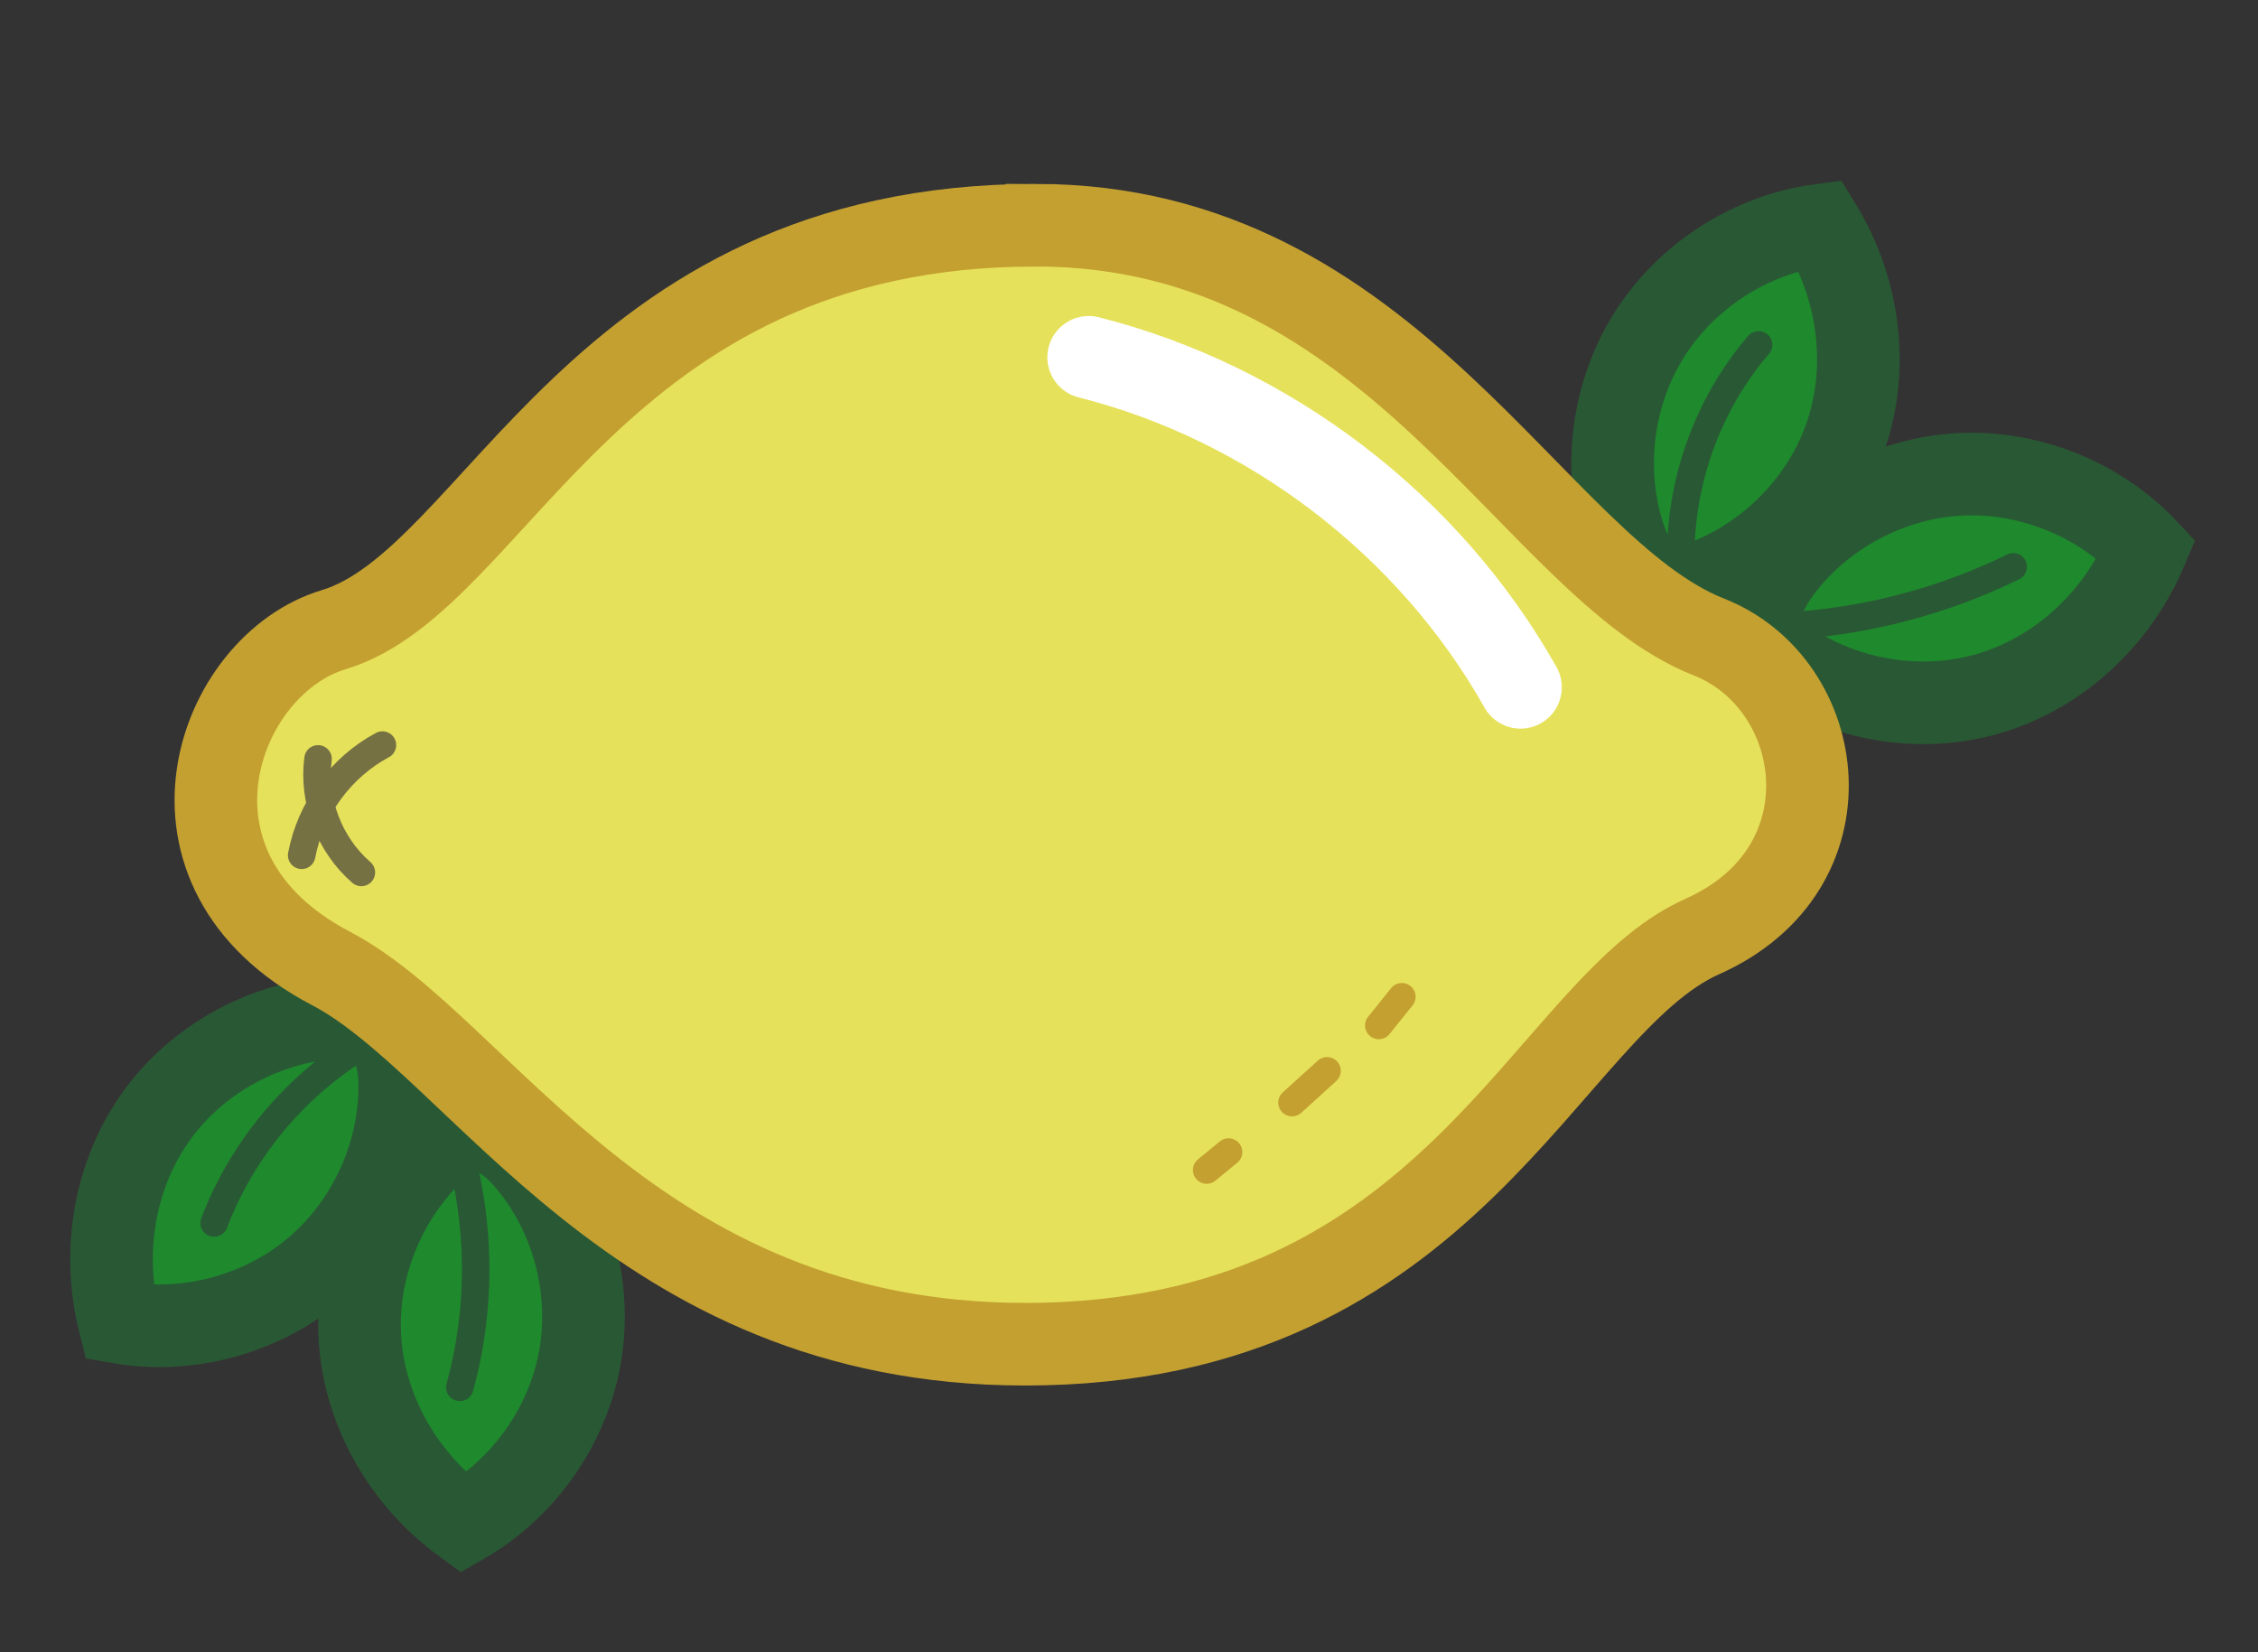 <?xml version="1.0" encoding="UTF-8"?><svg id="e" xmlns="http://www.w3.org/2000/svg" viewBox="0 0 410 300"><rect x="0" y="0" width="410" height="300" fill="#333333" stroke="none"/><defs><style>.w,.x,.y,.z,.aa,.ab{stroke-linecap:round;stroke-miterlimit:10;}.w,.y,.z{stroke-width:5px;}.w,.y,.z,.ab{fill:none;}.w,.aa{stroke:#c4a031;}.x{fill:#1e8a2d;}.x,.y{stroke:#295934;}.x,.aa,.ab{stroke-width:15px;}.z{stroke:#757143;}.aa{fill:#e6e15a;}.ab{stroke:#fff;}</style></defs><path class="x" d="m306.109,106.651c12.912-3.691,23.841-13.739,28.6-26.297,4.759-12.558,3.236-27.325-4.195-39.462-12.449,1.651-24.027,8.996-30.825,19.555s-8.691,24.139-5.04,36.155c.827,2.723,1.972,5.44,3.979,7.457s5.054,3.286,7.481,2.592Z"/><path class="x" d="m322.105,118.322c10.535,8.328,25.073,11.334,38.048,7.866s24.074-13.326,29.588-26.445c-8.608-9.143-21.332-14.255-33.873-13.609s-24.672,7.038-32.296,17.017c-1.728,2.262-3.265,4.777-3.731,7.584s.283,6.021,2.263,7.587Z"/><path class="x" d="m64.652,184.666c-13.425-.345-26.861,5.97-35.162,16.526-8.302,10.556-11.27,25.102-7.814,38.907,12.372,2.153,25.619-1.388,35.266-9.427s15.521-20.429,15.635-32.986c.026-2.846-.252-5.78-1.564-8.306s-3.838-4.648-6.361-4.713Z"/><path class="x" d="m81.768,206.42c-10.544,8.317-16.839,21.762-16.474,35.187s7.381,26.508,18.863,34.914c10.89-6.254,18.813-17.445,21.092-29.794s-1.125-25.632-9.064-35.361c-1.799-2.205-3.889-4.284-6.513-5.388s-5.923-1.121-7.905.442Z"/><path class="y" d="m305.419,105.945c-1.402-15.519,3.733-31.525,13.903-43.331"/><path class="y" d="m315.952,113.803c17.087.418,34.261-3.351,49.603-10.885"/><path class="y" d="m38.884,222.064c5.708-15.06,17.286-27.806,31.73-34.93"/><path class="y" d="m83.491,251.9c4.077-14.786,3.817-30.74-.74-45.386"/><path class="aa" d="m188.073,40.892c-80.124,0-97.702,64.485-127.484,73.442-21.256,6.393-34.762,43.578-.491,61.506,27.414,14.341,54.756,68.231,126.065,68.231,77.841,0,94.355-61.311,122.918-74.018,27.701-12.324,22.8-45.889,1.194-54.4-31.908-12.568-57.076-74.763-122.202-74.763Z"/><path id="f" class="ab" d="m197.676,64.878c32.789,8.265,61.824,30.452,78.412,59.918"/><path class="z" d="m65.612,158.407c-5.8-5.007-8.855-13.015-7.865-20.613"/><path class="z" d="m54.779,155.295c1.565-8.408,7.115-15.983,14.659-20.012"/><path class="w" d="m219.104,212.446l3.974-3.265"/><path class="w" d="m234.598,200.202c2.121-1.923,4.241-3.847,6.362-5.77"/><path class="w" d="m250.358,186.191l4.185-5.208"/></svg>
